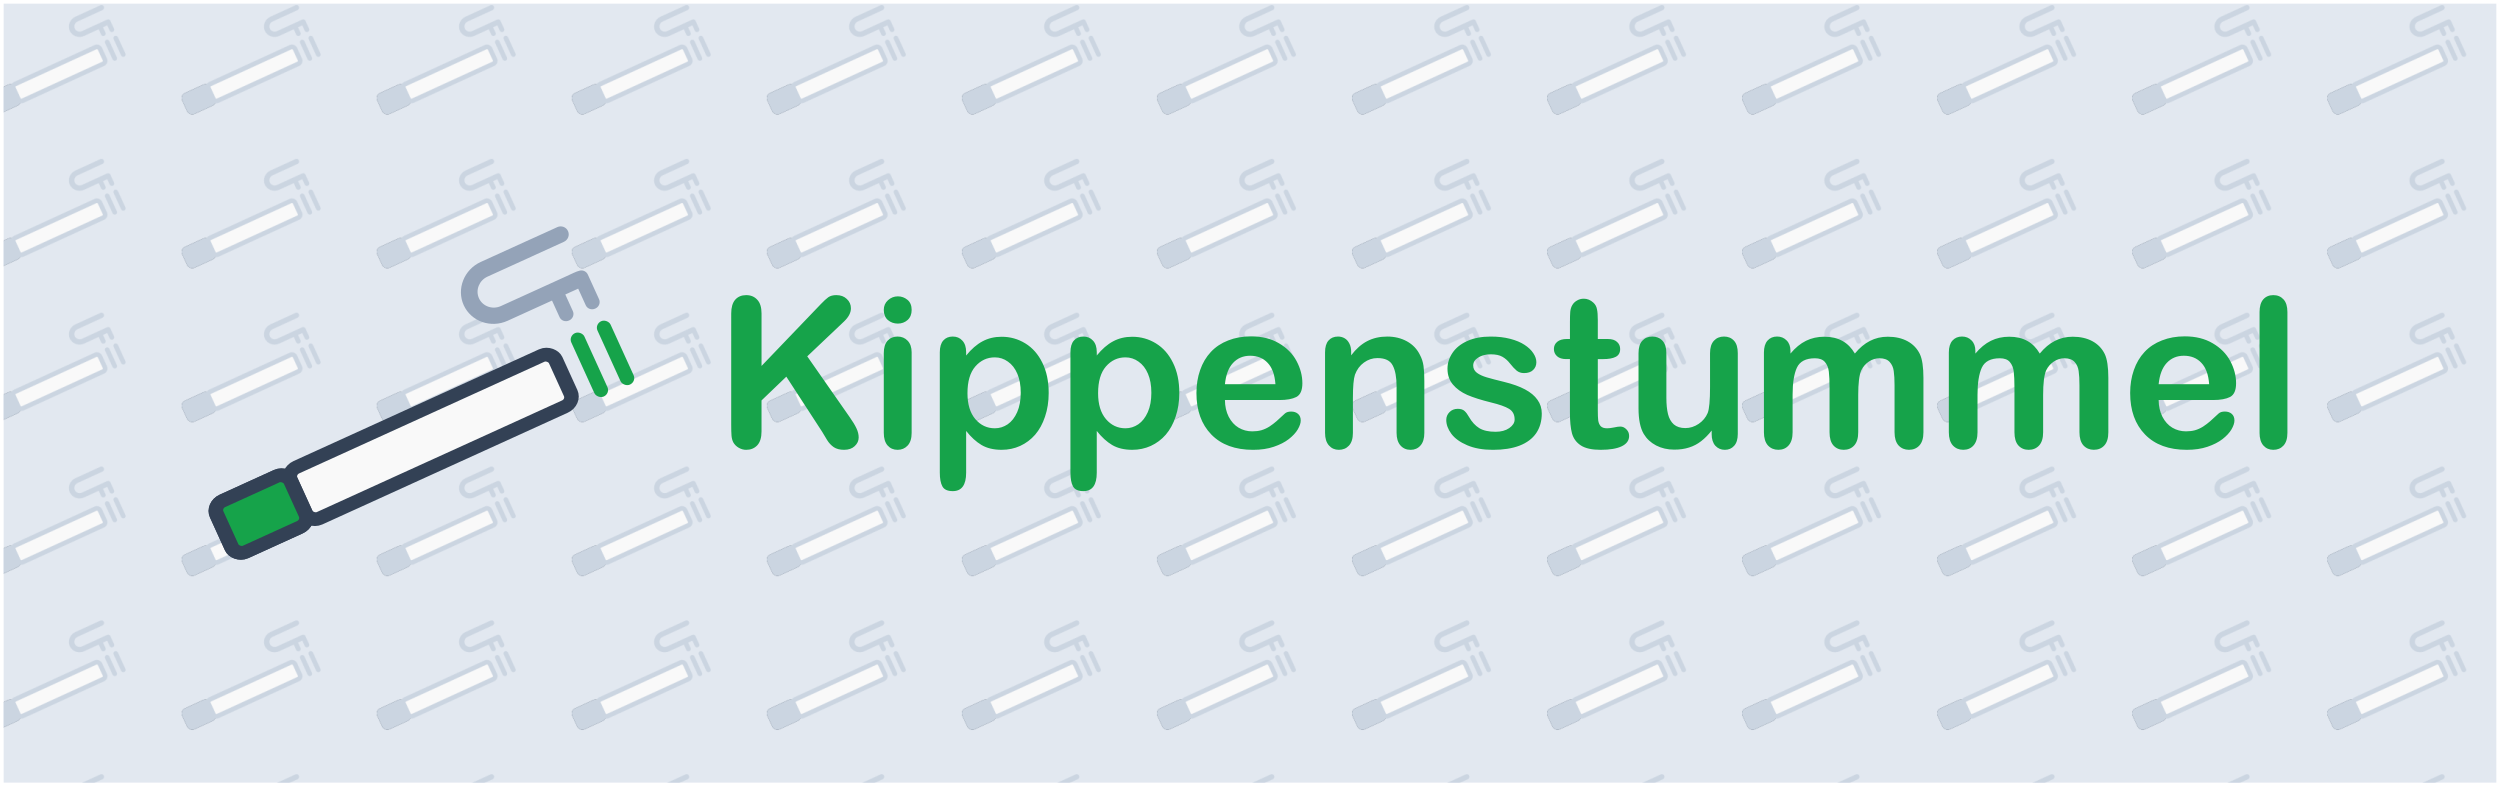 <?xml version="1.0" encoding="UTF-8" standalone="no"?>
<!-- Created with Inkscape (http://www.inkscape.org/) -->

<svg
   width="1027"
   height="323"
   viewBox="0 0 271.727 85.46"
   version="1.1"
   id="svg1"
   xml:space="preserve"
   xmlns:xlink="http://www.w3.org/1999/xlink"
   xmlns="http://www.w3.org/2000/svg"
   xmlns:svg="http://www.w3.org/2000/svg"><defs
     id="defs1"><pattern
       xlink:href="#pattern6"
       preserveAspectRatio="xMidYMid"
       id="pattern16"
       patternTransform="matrix(96.126,-27.564,27.564,96.126,179.682,-529.042)" /><pattern
       xlink:href="#pattern3"
       preserveAspectRatio="xMidYMid"
       id="pattern15"
       patternTransform="matrix(0.08,0,0,0.08,179.682,-529.042)"
       x="0"
       y="0"
       width="264.42"
       height="208.094" /><pattern
       xlink:href="#pattern6"
       preserveAspectRatio="xMidYMid"
       id="pattern13"
       patternTransform="matrix(96.126,-27.564,27.564,96.126,179.682,-529.042)" /><pattern
       xlink:href="#pattern3"
       preserveAspectRatio="xMidYMid"
       id="pattern6"
       patternTransform="matrix(96.126,-27.564,27.564,96.126,179.682,-529.042)"
       x="0"
       y="0"
       width="528.84"
       height="594.554" /><pattern
       xlink:href="#pattern11"
       preserveAspectRatio="xMidYMid"
       id="pattern2"
       patternTransform="translate(295.121,636.073)" /><pattern
       patternUnits="userSpaceOnUse"
       width="167.861"
       height="150.097"
       patternTransform="translate(295.121,636.073)"
       preserveAspectRatio="xMidYMid"
       id="pattern11"
       style="fill:#000000"><g
         id="layer1-8"
         transform="matrix(1.157,-0.56,0.56,1.157,61.822,64.501)"
         style="stroke-width:2.94"><rect
           x="39.399"
           y="25.656"
           style="fill:#cbd5e1;fill-opacity:1;stroke-width:0.778"
           width="18.473"
           height="12.315"
           id="rect1-8"
           transform="scale(-1,1)" /><rect
           x="-40.649"
           y="25.656"
           style="fill:#ffffff;stroke-width:0.778"
           width="73.891"
           height="12.315"
           id="rect2"
           transform="scale(-1,1)" /><path
           style="fill:#cbd5e1;fill-opacity:1;stroke-width:0.778"
           d="M -60.951,19.499 H 43.728 c 1.703,0 3.079,1.376 3.079,3.079 v 18.473 c 0,1.703 -1.376,3.079 -3.079,3.079 H -60.95 c -1.703,0 -3.079,-1.376 -3.079,-3.079 V 22.578 c -2.65e-4,-1.703 1.376,-3.079 3.078,-3.079 z M 40.649,25.656 H -33.242 V 37.971 h 73.891 z m -98.521,12.315 h 18.473 v -12.315 h -18.473 z"
           id="path2" /><g
           id="g4"
           transform="matrix(-0.265,0,0,0.265,71.437,-60.55)"
           style="stroke-width:2.94">
	<path
   style="fill:#cbd5e1;fill-opacity:1;stroke-width:2.94"
   d="m 58.182,395.636 c -6.435,0 -11.636,-5.213 -11.636,-11.636 v -69.818 c 0,-6.423 5.201,-11.636 11.636,-11.636 6.435,0 11.636,5.213 11.636,11.636 V 384 c 0,6.423 -5.201,11.636 -11.636,11.636 z"
   id="path3" />
	<path
   style="fill:#cbd5e1;fill-opacity:1;stroke-width:2.94"
   d="M 11.636,395.636 C 5.201,395.636 0,390.423 0,384 v -69.818 c 0,-6.423 5.201,-11.636 11.636,-11.636 6.435,0 11.636,5.213 11.636,11.636 V 384 c 0.001,6.423 -5.201,11.636 -11.636,11.636 z"
   id="path4" />
</g><path
           style="fill:#cbd5e1;fill-opacity:1;stroke-width:0.778"
           d="m 37.571,-20.525 h 6.158 c 3.396,0 6.158,-2.762 6.158,-6.158 0,-1.703 1.376,-3.079 3.079,-3.079 1.703,0 3.079,1.376 3.079,3.079 0,6.792 -5.523,12.315 -12.315,12.315 h -6.158 c -3.396,0 -6.158,2.762 -6.158,6.158 0,3.396 2.762,6.158 6.158,6.158 h 21.552 c 6.792,0 12.315,5.523 12.315,12.315 0,1.703 -1.376,3.079 -3.079,3.079 -1.703,0 -3.079,-1.376 -3.079,-3.079 0,-3.396 -2.762,-6.158 -6.158,-6.158 h -1.712 c 1.059,1.82 1.712,3.904 1.712,6.158 0,1.703 -1.376,3.079 -3.079,3.079 -1.703,0 -3.079,-1.376 -3.079,-3.079 0,-3.396 -2.762,-6.158 -6.158,-6.158 h -9.237 c -6.792,0 -12.315,-5.523 -12.315,-12.315 0,-6.792 5.523,-12.315 12.315,-12.315 z"
           id="path5" /></g></pattern><pattern
       patternUnits="userSpaceOnUse"
       width="188.872"
       height="148.638"
       patternTransform="translate(179.682,-529.042)"
       preserveAspectRatio="xMidYMid"
       id="pattern3"><rect
         style="fill:#16a34a;fill-opacity:1;stroke:#334155;stroke-width:6.285;stroke-linejoin:round;stroke-dasharray:none;stroke-opacity:1;paint-order:markers fill stroke"
         id="rect1-8-5"
         width="36.087"
         height="24.899"
         x="-50.256"
         y="113.706"
         ry="4.394"
         transform="rotate(-24.628)" /><rect
         style="fill:#cbd5e1;fill-opacity:1;stroke-width:0.943;stroke-linejoin:round;paint-order:markers fill stroke"
         id="rect3"
         width="6.387"
         height="30.917"
         x="124.754"
         y="110.789"
         ry="3.092"
         transform="rotate(-24.628)" /><rect
         style="fill:#cbd5e1;fill-opacity:1;stroke-width:0.943;stroke-linejoin:round;paint-order:markers fill stroke"
         id="rect1-1"
         width="6.387"
         height="30.917"
         x="137.528"
         y="110.789"
         ry="3.092"
         transform="rotate(-24.628)" /><path
         id="rect2-2"
         style="fill:#cbd5e1;fill-opacity:1;stroke:none;stroke-width:4.713;stroke-linejoin:round;stroke-dasharray:none;stroke-opacity:1;paint-order:markers fill stroke"
         d="m 120.555,15.879 c -7.452,3.416 -10.828,12.05 -7.528,19.25 3.301,7.2 12.045,10.277 19.497,6.861 l 13.969,-6.404 c 0.023,-0.01 0.042,-0.015 0.065,-0.026 l 5.676,-2.602 3.38,7.373 c 0.712,1.554 2.58,2.212 4.189,1.474 l 0.092,-0.042 c 1.608,-0.737 2.33,-2.582 1.618,-4.136 l -3.382,-7.377 3.286,-1.506 c 0.468,-0.214 0.821,-0.382 1.135,-0.516 l 1.294,-0.593 3.384,7.382 c 0.712,1.554 2.581,2.211 4.189,1.474 l 0.092,-0.042 c 1.608,-0.737 2.33,-2.581 1.617,-4.135 L 168.091,21.322 c -0.382,-0.833 -1.096,-1.405 -1.924,-1.646 -0.388,-0.147 -0.816,-0.169 -1.301,-0.103 -0.122,0.016 -0.244,0.037 -0.366,0.066 -1.459,0.32 -3.468,1.383 -6.699,2.864 l -28.268,12.959 c -3.726,1.708 -8.099,0.17 -9.749,-3.43 -1.65,-3.6 0.038,-7.918 3.764,-9.626 l 19.976,-9.158 -0.005,-0.012 13.912,-6.378 c 1.838,-0.843 2.663,-2.952 1.849,-4.728 l -0.047,-0.102 c -0.814,-1.776 -2.95,-2.527 -4.788,-1.685 0.602,-0.223 -13.912,6.378 -13.912,6.378 l -5e-4,-0.001 z" /><rect
         style="fill:#f9f9f9;stroke:#cbd5e1;stroke-width:6.285;stroke-linejoin:round;stroke-dasharray:none;stroke-opacity:1;paint-order:markers fill stroke"
         id="rect1-8-4"
         width="129.341"
         height="24.899"
         x="-14.168"
         y="113.706"
         ry="4.394"
         transform="rotate(-24.628)" /><rect
         style="fill:#cbd5e1;fill-opacity:1;stroke:#cbd5e1;stroke-width:6.285;stroke-linejoin:round;stroke-dasharray:none;stroke-opacity:1;paint-order:markers fill stroke"
         id="rect1-5"
         width="36.087"
         height="24.899"
         x="-50.256"
         y="113.706"
         ry="4.394"
         transform="rotate(-24.628)" /></pattern><pattern
       patternUnits="userSpaceOnUse"
       width="188.872"
       height="148.638"
       patternTransform="translate(179.682,-529.042)"
       preserveAspectRatio="xMidYMid"
       id="pattern3-8"><rect
         style="fill:#16a34a;fill-opacity:1;stroke:#334155;stroke-width:6.285;stroke-linejoin:round;stroke-dasharray:none;stroke-opacity:1;paint-order:markers fill stroke"
         id="rect1-8-5-8"
         width="36.087"
         height="24.899"
         x="-50.256"
         y="113.706"
         ry="4.394"
         transform="rotate(-24.628)" /><rect
         style="fill:#cbd5e1;fill-opacity:1;stroke-width:0.943;stroke-linejoin:round;paint-order:markers fill stroke"
         id="rect3-24"
         width="6.387"
         height="30.917"
         x="124.754"
         y="110.789"
         ry="3.092"
         transform="rotate(-24.628)" /><rect
         style="fill:#cbd5e1;fill-opacity:1;stroke-width:0.943;stroke-linejoin:round;paint-order:markers fill stroke"
         id="rect1-1-5"
         width="6.387"
         height="30.917"
         x="137.528"
         y="110.789"
         ry="3.092"
         transform="rotate(-24.628)" /><path
         id="rect2-2-5"
         style="fill:#cbd5e1;fill-opacity:1;stroke:none;stroke-width:4.713;stroke-linejoin:round;stroke-dasharray:none;stroke-opacity:1;paint-order:markers fill stroke"
         d="m 120.555,15.879 c -7.452,3.416 -10.828,12.05 -7.528,19.25 3.301,7.2 12.045,10.277 19.497,6.861 l 13.969,-6.404 c 0.023,-0.01 0.042,-0.015 0.065,-0.026 l 5.676,-2.602 3.38,7.373 c 0.712,1.554 2.58,2.212 4.189,1.474 l 0.092,-0.042 c 1.608,-0.737 2.33,-2.582 1.618,-4.136 l -3.382,-7.377 3.286,-1.506 c 0.468,-0.214 0.821,-0.382 1.135,-0.516 l 1.294,-0.593 3.384,7.382 c 0.712,1.554 2.581,2.211 4.189,1.474 l 0.092,-0.042 c 1.608,-0.737 2.33,-2.581 1.617,-4.135 L 168.091,21.322 c -0.382,-0.833 -1.096,-1.405 -1.924,-1.646 -0.388,-0.147 -0.816,-0.169 -1.301,-0.103 -0.122,0.016 -0.244,0.037 -0.366,0.066 -1.459,0.32 -3.468,1.383 -6.699,2.864 l -28.268,12.959 c -3.726,1.708 -8.099,0.17 -9.749,-3.43 -1.65,-3.6 0.038,-7.918 3.764,-9.626 l 19.976,-9.158 -0.005,-0.012 13.912,-6.378 c 1.838,-0.843 2.663,-2.952 1.849,-4.728 l -0.047,-0.102 c -0.814,-1.776 -2.95,-2.527 -4.788,-1.685 0.602,-0.223 -13.912,6.378 -13.912,6.378 l -5e-4,-0.001 z" /><rect
         style="fill:#f9f9f9;stroke:#cbd5e1;stroke-width:6.285;stroke-linejoin:round;stroke-dasharray:none;stroke-opacity:1;paint-order:markers fill stroke"
         id="rect1-8-4-1"
         width="129.341"
         height="24.899"
         x="-14.168"
         y="113.706"
         ry="4.394"
         transform="rotate(-24.628)" /><rect
         style="fill:#cbd5e1;fill-opacity:1;stroke:#cbd5e1;stroke-width:6.285;stroke-linejoin:round;stroke-dasharray:none;stroke-opacity:1;paint-order:markers fill stroke"
         id="rect1-5-7"
         width="36.087"
         height="24.899"
         x="-50.256"
         y="113.706"
         ry="4.394"
         transform="rotate(-24.628)" /></pattern><pattern
       xlink:href="#pattern6-1"
       preserveAspectRatio="xMidYMid"
       id="pattern13-1"
       patternTransform="matrix(96.126,-27.564,27.564,96.126,179.682,-529.042)" /><pattern
       xlink:href="#pattern3-8"
       preserveAspectRatio="xMidYMid"
       id="pattern6-1"
       patternTransform="matrix(96.126,-27.564,27.564,96.126,179.682,-529.042)"
       x="0"
       y="0"
       width="528.84"
       height="594.554" /></defs><g
     id="layer1"
     transform="translate(30.864,-105.77)"
     style="stroke:url(#pattern6)"><g
       id="g12"
       style="fill:url(#pattern2);fill-opacity:1;stroke:url(#pattern6)"><rect
         style="fill:#e2e8f0;fill-opacity:1;stroke:url(#pattern13-1);stroke-width:0.794;stroke-linejoin:round;paint-order:markers fill stroke"
         id="rect12-4"
         width="270.933"
         height="84.667"
         x="-30.467"
         y="106.167" /><rect
         style="fill:url(#pattern15);fill-opacity:1;stroke:url(#pattern13);stroke-width:0.794;stroke-linejoin:round;paint-order:markers fill stroke"
         id="rect12"
         width="270.933"
         height="84.667"
         x="-30.467"
         y="106.167" /></g><g
       id="g13"
       transform="translate(-11.119,92.242)"
       style="stroke:url(#pattern6)"><path
         d="m 63.027,47.601 v 5.701 l 6.466,-6.744 q 0.466,-0.488 0.787,-0.721 0.333,-0.233 0.876,-0.233 0.71,0 1.142,0.421 0.444,0.41 0.444,1.009 0,0.721 -0.743,1.431 l -4.004,3.793 4.614,6.61 q 0.488,0.688 0.732,1.209 0.244,0.51 0.244,0.998 0,0.543 -0.433,0.943 -0.421,0.399 -1.154,0.399 -0.688,0 -1.12,-0.288 -0.433,-0.299 -0.732,-0.787 -0.299,-0.488 -0.532,-0.887 l -3.893,-5.989 -2.695,2.584 v 3.361 q 0,1.02 -0.466,1.52 -0.466,0.488 -1.198,0.488 -0.421,0 -0.81,-0.222 -0.388,-0.222 -0.599,-0.599 -0.155,-0.311 -0.189,-0.721 -0.033,-0.41 -0.033,-1.187 V 47.601 q 0,-0.998 0.433,-1.497 0.444,-0.499 1.198,-0.499 0.743,0 1.198,0.499 0.466,0.488 0.466,1.497 z m 16.315,4.226 v 8.751 q 0,0.909 -0.433,1.375 -0.433,0.466 -1.098,0.466 -0.665,0 -1.087,-0.477 -0.41,-0.477 -0.41,-1.364 V 51.915 q 0,-0.898 0.41,-1.353 0.421,-0.455 1.087,-0.455 0.665,0 1.098,0.455 0.433,0.455 0.433,1.264 z m -1.497,-3.128 q -0.632,0 -1.087,-0.388 -0.444,-0.388 -0.444,-1.098 0,-0.643 0.455,-1.054 0.466,-0.421 1.076,-0.421 0.588,0 1.043,0.377 0.455,0.377 0.455,1.098 0,0.699 -0.444,1.098 -0.444,0.388 -1.054,0.388 z m 7.42,3.106 v 0.366 q 0.854,-1.054 1.775,-1.542 0.921,-0.499 2.085,-0.499 1.398,0 2.573,0.721 1.176,0.721 1.852,2.107 0.688,1.386 0.688,3.283 0,1.398 -0.399,2.573 -0.388,1.165 -1.076,1.963 -0.688,0.787 -1.63,1.22 -0.932,0.421 -2.008,0.421 -1.298,0 -2.185,-0.521 -0.876,-0.521 -1.675,-1.531 v 4.547 q 0,1.996 -1.453,1.996 -0.854,0 -1.131,-0.521 Q 82.403,65.879 82.403,64.892 V 51.827 q 0,-0.865 0.377,-1.287 0.377,-0.433 1.032,-0.433 0.643,0 1.043,0.444 0.41,0.433 0.41,1.253 z m 5.934,4.403 q 0,-1.198 -0.366,-2.052 -0.366,-0.865 -1.02,-1.32 -0.643,-0.466 -1.431,-0.466 -1.253,0 -2.118,0.987 -0.854,0.987 -0.854,2.906 0,1.808 0.854,2.817 0.854,0.998 2.118,0.998 0.754,0 1.398,-0.433 0.643,-0.444 1.032,-1.32 0.388,-0.876 0.388,-2.118 z m 8.263,-4.403 v 0.366 q 0.854,-1.054 1.775,-1.542 0.921,-0.499 2.085,-0.499 1.398,0 2.573,0.721 1.176,0.721 1.852,2.107 0.688,1.386 0.688,3.283 0,1.398 -0.399,2.573 -0.388,1.165 -1.076,1.963 -0.688,0.787 -1.63,1.22 -0.932,0.421 -2.008,0.421 -1.298,0 -2.185,-0.521 -0.876,-0.521 -1.675,-1.531 v 4.547 q 0,1.996 -1.453,1.996 -0.854,0 -1.131,-0.521 -0.277,-0.51 -0.277,-1.497 V 51.827 q 0,-0.865 0.377,-1.287 0.377,-0.433 1.032,-0.433 0.643,0 1.043,0.444 0.41,0.433 0.41,1.253 z m 5.934,4.403 q 0,-1.198 -0.366,-2.052 -0.366,-0.865 -1.02,-1.32 -0.643,-0.466 -1.431,-0.466 -1.253,0 -2.118,0.987 -0.854,0.987 -0.854,2.906 0,1.808 0.854,2.817 0.854,0.998 2.118,0.998 0.754,0 1.398,-0.433 0.643,-0.444 1.032,-1.32 0.388,-0.876 0.388,-2.118 z m 13.92,0.799 h -5.923 q 0.011,1.032 0.41,1.819 0.41,0.787 1.076,1.187 0.677,0.399 1.486,0.399 0.543,0 0.987,-0.122 0.455,-0.133 0.876,-0.399 0.421,-0.277 0.776,-0.588 0.355,-0.311 0.921,-0.843 0.233,-0.2 0.665,-0.2 0.466,0 0.754,0.255 0.288,0.255 0.288,0.721 0,0.41 -0.322,0.965 -0.322,0.543 -0.976,1.054 -0.643,0.499 -1.63,0.832 -0.976,0.333 -2.252,0.333 -2.917,0 -4.536,-1.664 -1.619,-1.664 -1.619,-4.514 0,-1.342 0.399,-2.484 0.399,-1.154 1.165,-1.974 0.765,-0.821 1.886,-1.253 1.12,-0.444 2.484,-0.444 1.775,0 3.039,0.754 1.276,0.743 1.908,1.93 0.632,1.187 0.632,2.418 0,1.142 -0.654,1.486 -0.654,0.333 -1.841,0.333 z m -5.923,-1.719 h 5.49 q -0.111,-1.553 -0.843,-2.318 -0.721,-0.776 -1.908,-0.776 -1.131,0 -1.863,0.787 -0.721,0.776 -0.876,2.307 z m 13.72,-3.505 v 0.366 q 0.799,-1.054 1.741,-1.542 0.954,-0.499 2.185,-0.499 1.198,0 2.141,0.521 0.943,0.521 1.409,1.475 0.299,0.555 0.388,1.198 0.089,0.643 0.089,1.642 v 5.634 q 0,0.909 -0.421,1.375 -0.41,0.466 -1.076,0.466 -0.677,0 -1.098,-0.477 -0.421,-0.477 -0.421,-1.364 v -5.047 q 0,-1.497 -0.421,-2.285 -0.41,-0.799 -1.653,-0.799 -0.81,0 -1.475,0.488 -0.665,0.477 -0.976,1.32 -0.222,0.677 -0.222,2.529 v 3.793 q 0,0.921 -0.433,1.386 -0.421,0.455 -1.098,0.455 -0.654,0 -1.076,-0.477 -0.421,-0.477 -0.421,-1.364 v -8.751 q 0,-0.865 0.377,-1.287 0.377,-0.433 1.032,-0.433 0.399,0 0.721,0.189 0.322,0.189 0.51,0.566 0.2,0.377 0.2,0.921 z m 20.719,6.677 q 0,1.253 -0.61,2.152 -0.61,0.887 -1.808,1.353 -1.187,0.455 -2.895,0.455 -1.63,0 -2.795,-0.499 -1.165,-0.499 -1.719,-1.242 -0.555,-0.754 -0.555,-1.508 0,-0.499 0.355,-0.854 0.355,-0.355 0.898,-0.355 0.477,0 0.732,0.233 0.255,0.233 0.488,0.654 0.466,0.81 1.109,1.209 0.654,0.399 1.775,0.399 0.909,0 1.486,-0.399 0.588,-0.41 0.588,-0.932 0,-0.799 -0.61,-1.165 -0.599,-0.366 -1.985,-0.699 -1.564,-0.388 -2.551,-0.81 -0.976,-0.433 -1.564,-1.131 -0.588,-0.699 -0.588,-1.719 0,-0.909 0.543,-1.719 0.543,-0.81 1.597,-1.287 1.065,-0.488 2.562,-0.488 1.176,0 2.107,0.244 0.943,0.244 1.564,0.654 0.632,0.41 0.954,0.909 0.333,0.499 0.333,0.976 0,0.521 -0.355,0.854 -0.344,0.333 -0.987,0.333 -0.466,0 -0.799,-0.266 -0.322,-0.266 -0.743,-0.799 -0.344,-0.444 -0.81,-0.71 -0.466,-0.266 -1.264,-0.266 -0.821,0 -1.364,0.355 -0.543,0.344 -0.543,0.865 0,0.477 0.399,0.787 0.399,0.299 1.076,0.499 0.677,0.2 1.863,0.488 1.409,0.344 2.296,0.821 0.898,0.477 1.353,1.131 0.466,0.643 0.466,1.475 z m 2.728,-8.086 h 0.333 v -1.819 q 0,-0.732 0.033,-1.142 0.044,-0.421 0.222,-0.721 0.177,-0.311 0.51,-0.499 0.333,-0.2 0.743,-0.2 0.577,0 1.043,0.433 0.311,0.288 0.388,0.71 0.089,0.41 0.089,1.176 v 2.063 h 1.109 q 0.643,0 0.976,0.311 0.344,0.299 0.344,0.776 0,0.61 -0.488,0.854 -0.477,0.244 -1.375,0.244 h -0.566 v 5.568 q 0,0.71 0.044,1.098 0.056,0.377 0.266,0.621 0.222,0.233 0.71,0.233 0.266,0 0.721,-0.089 0.455,-0.1 0.71,-0.1 0.366,0 0.654,0.299 0.299,0.288 0.299,0.721 0,0.732 -0.799,1.12 -0.799,0.388 -2.296,0.388 -1.42,0 -2.152,-0.477 -0.732,-0.477 -0.965,-1.32 -0.222,-0.843 -0.222,-2.252 v -5.812 h -0.399 q -0.654,0 -0.998,-0.311 -0.344,-0.311 -0.344,-0.787 0,-0.477 0.355,-0.776 0.366,-0.311 1.054,-0.311 z m 15.739,10.337 v -0.388 q -0.543,0.688 -1.142,1.154 -0.599,0.466 -1.309,0.688 -0.71,0.233 -1.619,0.233 -1.098,0 -1.974,-0.455 -0.865,-0.455 -1.342,-1.253 -0.566,-0.965 -0.566,-2.773 V 51.915 q 0,-0.909 0.41,-1.353 0.41,-0.455 1.087,-0.455 0.688,0 1.109,0.455 0.421,0.455 0.421,1.353 v 4.847 q 0,1.054 0.177,1.775 0.177,0.71 0.632,1.12 0.466,0.399 1.253,0.399 0.765,0 1.442,-0.455 0.677,-0.455 0.987,-1.187 0.255,-0.643 0.255,-2.817 V 51.915 q 0,-0.898 0.421,-1.353 0.421,-0.455 1.098,-0.455 0.677,0 1.087,0.455 0.41,0.444 0.41,1.353 v 8.773 q 0,0.865 -0.399,1.298 -0.388,0.433 -1.009,0.433 -0.621,0 -1.032,-0.444 -0.399,-0.455 -0.399,-1.264 z m 15.927,-4.226 v 4.026 q 0,0.954 -0.433,1.431 -0.433,0.477 -1.142,0.477 -0.688,0 -1.12,-0.477 -0.421,-0.477 -0.421,-1.431 v -4.825 q 0,-1.142 -0.078,-1.775 -0.078,-0.632 -0.421,-1.032 -0.344,-0.41 -1.087,-0.41 -1.486,0 -1.963,1.02 -0.466,1.02 -0.466,2.928 v 4.093 q 0,0.943 -0.433,1.431 -0.421,0.477 -1.12,0.477 -0.688,0 -1.131,-0.477 -0.433,-0.488 -0.433,-1.431 v -8.662 q 0,-0.854 0.388,-1.298 0.399,-0.444 1.043,-0.444 0.621,0 1.032,0.421 0.421,0.41 0.421,1.142 v 0.288 q 0.787,-0.943 1.686,-1.386 0.898,-0.444 1.996,-0.444 1.142,0 1.963,0.455 0.821,0.455 1.353,1.375 0.765,-0.932 1.642,-1.375 0.876,-0.455 1.941,-0.455 1.242,0 2.141,0.488 0.898,0.488 1.342,1.398 0.388,0.821 0.388,2.584 v 5.912 q 0,0.954 -0.433,1.431 -0.433,0.477 -1.142,0.477 -0.688,0 -1.131,-0.477 -0.433,-0.488 -0.433,-1.431 v -5.091 q 0,-0.976 -0.089,-1.564 -0.078,-0.588 -0.444,-0.987 -0.366,-0.399 -1.109,-0.399 -0.599,0 -1.142,0.355 -0.532,0.355 -0.832,0.954 -0.333,0.765 -0.333,2.706 z m 20.098,0 v 4.026 q 0,0.954 -0.433,1.431 -0.433,0.477 -1.142,0.477 -0.688,0 -1.12,-0.477 -0.421,-0.477 -0.421,-1.431 v -4.825 q 0,-1.142 -0.078,-1.775 -0.078,-0.632 -0.421,-1.032 -0.344,-0.41 -1.087,-0.41 -1.486,0 -1.963,1.02 -0.466,1.02 -0.466,2.928 v 4.093 q 0,0.943 -0.433,1.431 -0.421,0.477 -1.12,0.477 -0.688,0 -1.131,-0.477 -0.433,-0.488 -0.433,-1.431 v -8.662 q 0,-0.854 0.388,-1.298 0.399,-0.444 1.043,-0.444 0.621,0 1.032,0.421 0.421,0.41 0.421,1.142 v 0.288 q 0.787,-0.943 1.686,-1.386 0.898,-0.444 1.996,-0.444 1.142,0 1.963,0.455 0.821,0.455 1.353,1.375 0.765,-0.932 1.642,-1.375 0.876,-0.455 1.941,-0.455 1.242,0 2.141,0.488 0.898,0.488 1.342,1.398 0.388,0.821 0.388,2.584 v 5.912 q 0,0.954 -0.433,1.431 -0.433,0.477 -1.142,0.477 -0.688,0 -1.131,-0.477 -0.433,-0.488 -0.433,-1.431 v -5.091 q 0,-0.976 -0.089,-1.564 -0.078,-0.588 -0.444,-0.987 -0.366,-0.399 -1.109,-0.399 -0.599,0 -1.142,0.355 -0.532,0.355 -0.832,0.954 -0.333,0.765 -0.333,2.706 z m 18.478,0.521 h -5.923 q 0.011,1.032 0.41,1.819 0.41,0.787 1.076,1.187 0.677,0.399 1.486,0.399 0.543,0 0.987,-0.122 0.455,-0.133 0.876,-0.399 0.421,-0.277 0.776,-0.588 0.355,-0.311 0.921,-0.843 0.233,-0.2 0.665,-0.2 0.466,0 0.754,0.255 0.288,0.255 0.288,0.721 0,0.41 -0.322,0.965 -0.322,0.543 -0.976,1.054 -0.643,0.499 -1.63,0.832 -0.976,0.333 -2.252,0.333 -2.917,0 -4.536,-1.664 -1.619,-1.664 -1.619,-4.514 0,-1.342 0.399,-2.484 0.399,-1.154 1.165,-1.974 0.765,-0.821 1.886,-1.253 1.12,-0.444 2.484,-0.444 1.775,0 3.039,0.754 1.276,0.743 1.908,1.93 0.632,1.187 0.632,2.418 0,1.142 -0.654,1.486 -0.654,0.333 -1.841,0.333 z m -5.923,-1.719 h 5.49 q -0.111,-1.553 -0.843,-2.318 -0.721,-0.776 -1.908,-0.776 -1.131,0 -1.863,0.787 -0.721,0.776 -0.876,2.307 z m 10.969,5.291 V 47.446 q 0,-0.909 0.399,-1.375 0.41,-0.466 1.098,-0.466 0.688,0 1.109,0.466 0.421,0.455 0.421,1.375 v 13.132 q 0,0.921 -0.433,1.386 -0.421,0.455 -1.098,0.455 -0.665,0 -1.087,-0.477 -0.41,-0.477 -0.41,-1.364 z"
         id="text12"
         style="font-size:22.715px;font-family:'Arial Rounded MT Bold';-inkscape-font-specification:'Arial Rounded MT Bold, ';fill:#16a34a;stroke:url(#pattern16);stroke-width:0.794;stroke-linejoin:round;paint-order:markers fill stroke"
         aria-label="Kippenstummel" /><g
         id="layer1-11"
         transform="matrix(0.268,-0.122,0.122,0.268,-23.213,28.511)"
         style="stroke:url(#pattern6)"><rect
           style="fill:#16a34a;fill-opacity:1;stroke:#334155;stroke-width:5.437;stroke-linejoin:round;stroke-dasharray:none;stroke-opacity:1;paint-order:markers fill stroke"
           id="rect1-8-5-5"
           width="29.898"
           height="22.492"
           x="15.214"
           y="137.255"
           ry="3.969"
           transform="matrix(1.003,0,0,0.92,10.673,34.581)" /><rect
           style="fill:#16a34a;fill-opacity:1;stroke-width:0.794;stroke-linejoin:round;paint-order:markers fill stroke"
           id="rect3-2"
           width="5.292"
           height="26.458"
           x="152.929"
           y="131.233"
           ry="2.646"
           transform="matrix(1.003,0,0,0.971,17.969,30.988)" /><rect
           style="fill:#16a34a;fill-opacity:1;stroke-width:0.794;stroke-linejoin:round;paint-order:markers fill stroke"
           id="rect1-1-7"
           width="5.292"
           height="26.458"
           x="163.512"
           y="131.233"
           ry="2.646"
           transform="matrix(1.003,0,0,0.971,17.969,30.988)" /><path
           id="rect2-6"
           style="fill:#94a3b8;fill-opacity:1;stroke:none;stroke-width:3.973;stroke-linejoin:round;stroke-dasharray:none;stroke-opacity:1;paint-order:markers fill stroke"
           d="m 88.736,-176.095 c 0,6.792 5.524,12.315 12.315,12.315 6.792,0 12.315,-5.523 12.315,-12.315 v -12.731 c 0,-0.021 0.003,-0.037 0.003,-0.058 v -5.173 h 6.955 c 1.466,0 2.646,-1.18 2.646,-2.646 v -0.084 c 0,-1.466 -1.18,-2.646 -2.646,-2.646 h -6.958 v -2.995 c 0,-0.426 -0.004,-0.75 0.003,-1.033 v -1.18 h 6.963 c 1.466,0 2.645,-1.18 2.645,-2.646 v -0.084 c 0,-1.466 -1.18,-2.646 -2.645,-2.646 H 109.964 c -0.785,0 -1.486,0.341 -1.97,0.881 -0.253,0.241 -0.424,0.556 -0.545,0.945 -0.032,0.097 -0.059,0.197 -0.079,0.298 -0.272,1.209 -0.161,3.09 -0.161,6.034 v 25.763 c 0,3.396 -2.762,6.158 -6.158,6.158 -3.396,0 -6.158,-2.762 -6.158,-6.158 v -18.206 h -0.011 v -12.679 c 0,-1.676 -1.349,-3.024 -3.025,-3.024 h -0.096 c -1.676,0 -3.024,1.349 -3.024,3.024 0.041,-0.531 0,12.679 0,12.679 h -0.001 z"
           transform="matrix(0,0.969,-1.003,0,-23.358,34.104)" /><rect
           style="fill:#f9f9f9;stroke:#334155;stroke-width:5.437;stroke-linejoin:round;stroke-dasharray:none;stroke-opacity:1;paint-order:markers fill stroke"
           id="rect1-8-1"
           width="107.156"
           height="22.492"
           x="45.112"
           y="137.255"
           ry="3.969"
           transform="matrix(1.003,0,0,0.92,10.673,34.581)" /><rect
           style="fill:#16a34a;fill-opacity:1;stroke:#334155;stroke-width:5.437;stroke-linejoin:round;stroke-dasharray:none;stroke-opacity:1;paint-order:markers fill stroke"
           id="rect1"
           width="29.898"
           height="22.492"
           x="15.214"
           y="137.255"
           ry="3.969"
           transform="matrix(1.003,0,0,0.92,10.673,34.581)" /></g></g></g></svg>
